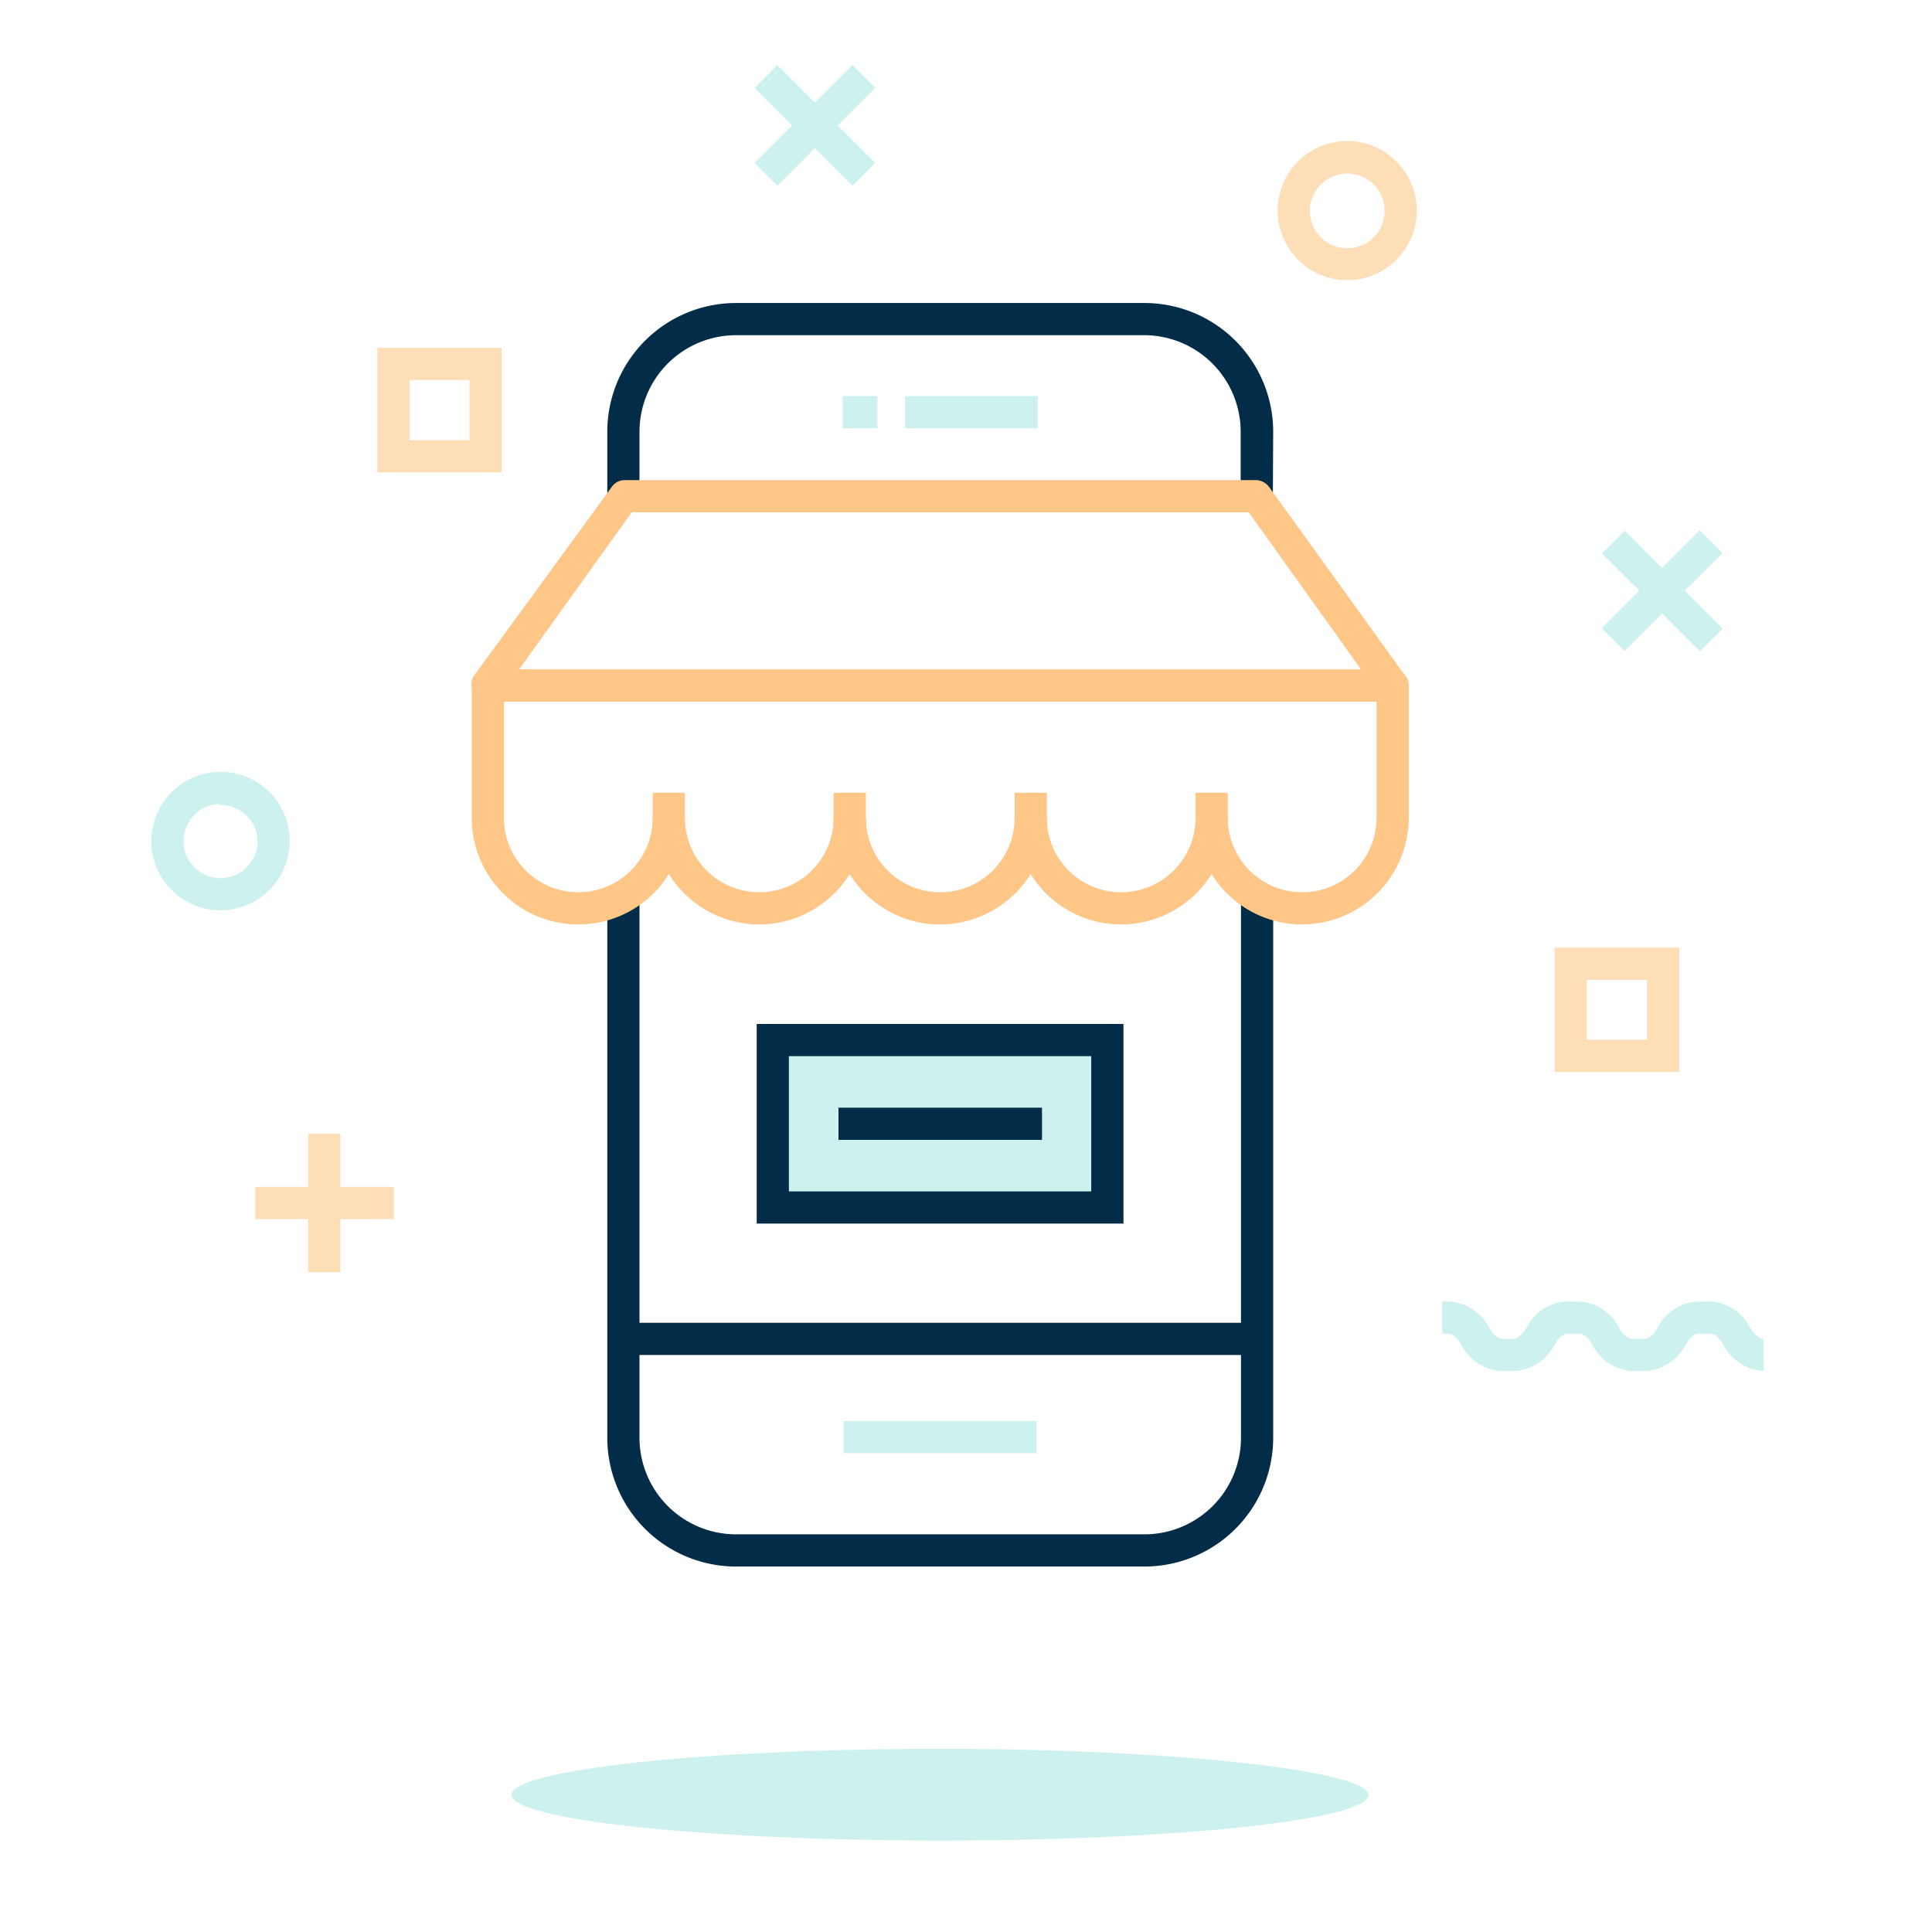 <svg id="Layer_1" data-name="Layer 1" xmlns="http://www.w3.org/2000/svg" viewBox="0 0 60 60"><defs><style>.cls-1{fill:#fedeb6;}.cls-2{fill:#cdf1ef;}.cls-3{fill:#022c48;}.cls-4{fill:#fec687;}</style></defs><title>Mobile Store- On Light</title><rect class="cls-1" x="9.57" y="35.21" width="1" height="4.3"/><rect class="cls-1" x="7.93" y="36.86" width="4.3" height="1"/><rect class="cls-2" x="51.12" y="16.2" width="1" height="4.3" transform="translate(2.15 41.88) rotate(-45)"/><rect class="cls-2" x="49.47" y="17.85" width="4.3" height="1" transform="translate(2.14 41.87) rotate(-45)"/><rect class="cls-2" x="24.81" y="1.74" width="1" height="4.3" transform="translate(4.66 19.04) rotate(-45)"/><rect class="cls-2" x="23.16" y="3.39" width="4.3" height="1" transform="translate(4.66 19.04) rotate(-45)"/><path class="cls-2" d="M54.78,42.58a1.51,1.51,0,0,1-1.26-.82c-.12-.21-.27-.34-.39-.34h-.39c-.12,0-.27.13-.39.34a1.51,1.51,0,0,1-1.26.82h-.38a1.51,1.51,0,0,1-1.26-.82c-.12-.21-.27-.34-.39-.34h-.39c-.12,0-.27.13-.39.34a1.51,1.51,0,0,1-1.26.82h-.39a1.5,1.5,0,0,1-1.25-.82c-.12-.21-.27-.34-.4-.34h-.19v-1H45a1.5,1.5,0,0,1,1.26.83c.12.2.27.33.39.33H47c.12,0,.27-.13.4-.33a1.47,1.47,0,0,1,1.25-.83h.39a1.48,1.48,0,0,1,1.25.83c.12.2.27.33.4.33h.38c.13,0,.28-.13.4-.33a1.49,1.49,0,0,1,1.25-.83h.39a1.47,1.47,0,0,1,1.25.83c.13.2.28.33.4.33Z"/><path class="cls-1" d="M41.84,8.7A2.16,2.16,0,1,1,44,6.54,2.16,2.16,0,0,1,41.84,8.7Zm0-3.31A1.16,1.16,0,1,0,43,6.54,1.16,1.16,0,0,0,41.84,5.39Z"/><path class="cls-2" d="M6.82,28.27A2.15,2.15,0,1,1,9,26.12,2.16,2.16,0,0,1,6.82,28.27Zm0-3.3A1.15,1.15,0,1,0,8,26.12,1.15,1.15,0,0,0,6.82,25Z"/><path class="cls-1" d="M15.58,14.67H11.72V10.8h3.86Zm-2.86-1h1.86V11.8H12.72Z"/><path class="cls-1" d="M52.15,33.29H48.28V29.43h3.87Zm-2.87-1h1.87V30.43H49.28Z"/><path class="cls-2" d="M42.5,55.74c0,.78-6,1.42-13.3,1.42s-13.31-.64-13.31-1.42,6-1.43,13.31-1.43S42.5,55,42.5,55.74Z"/><rect class="cls-2" x="24" y="32.3" width="10.39" height="5.18"/><path class="cls-3" d="M39.53,15.41h-1v-2a3,3,0,0,0-3-3H22.86a3,3,0,0,0-3,3v2h-1v-2a4,4,0,0,1,4-4H35.54a4,4,0,0,1,4,4Z"/><path class="cls-3" d="M35.54,48.65H22.86a4,4,0,0,1-4-4V27.81h1V44.65a3,3,0,0,0,3,3H35.54a3,3,0,0,0,3-3V27.83h1V44.65A4,4,0,0,1,35.54,48.65Z"/><rect class="cls-2" x="26.2" y="44.13" width="5.99" height="1"/><path class="cls-4" d="M34.82,28.71a3.31,3.31,0,0,1-3.31-3.31h1a2.31,2.31,0,0,0,4.62,0h1A3.32,3.32,0,0,1,34.82,28.71Z"/><path class="cls-4" d="M29.2,28.71a3.31,3.31,0,0,1-3.31-3.31h1a2.31,2.31,0,0,0,4.62,0h1A3.32,3.32,0,0,1,29.2,28.71Z"/><path class="cls-4" d="M23.58,28.71a3.32,3.32,0,0,1-3.31-3.31h1a2.31,2.31,0,0,0,4.62,0h1A3.32,3.32,0,0,1,23.58,28.71Z"/><path class="cls-4" d="M40.44,28.71a3.31,3.31,0,0,1-3.31-3.31h1a2.31,2.31,0,0,0,4.62,0V21.79H15.65V25.4a2.31,2.31,0,0,0,4.62,0h1a3.31,3.31,0,0,1-6.62,0V21.29a.5.5,0,0,1,.5-.5h28.1a.5.5,0,0,1,.5.5V25.4A3.32,3.32,0,0,1,40.44,28.71Z"/><rect class="cls-4" x="20.27" y="24.62" width="1" height="0.98"/><rect class="cls-4" x="25.89" y="24.62" width="1" height="0.98"/><rect class="cls-4" x="31.51" y="24.62" width="1" height="0.98"/><rect class="cls-4" x="37.13" y="24.62" width="1" height="0.98"/><path class="cls-4" d="M43.25,21.79H15.15a.48.48,0,0,1-.44-.27.51.51,0,0,1,0-.52L19,15.12a.49.49,0,0,1,.4-.21H39a.52.52,0,0,1,.41.21L43.65,21a.5.5,0,0,1-.4.79Zm-27.13-1H42.27l-3.49-4.88H19.62Z"/><rect class="cls-2" x="26.17" y="12.3" width="1.08" height="1"/><rect class="cls-2" x="28.11" y="12.3" width="4.12" height="1"/><rect class="cls-3" x="19.36" y="41.08" width="19.67" height="1"/><path class="cls-3" d="M34.89,38H23.5V31.8H34.89ZM24.5,37h9.39V32.8H24.5Z"/><rect class="cls-3" x="26.04" y="34.4" width="6.32" height="1"/></svg>